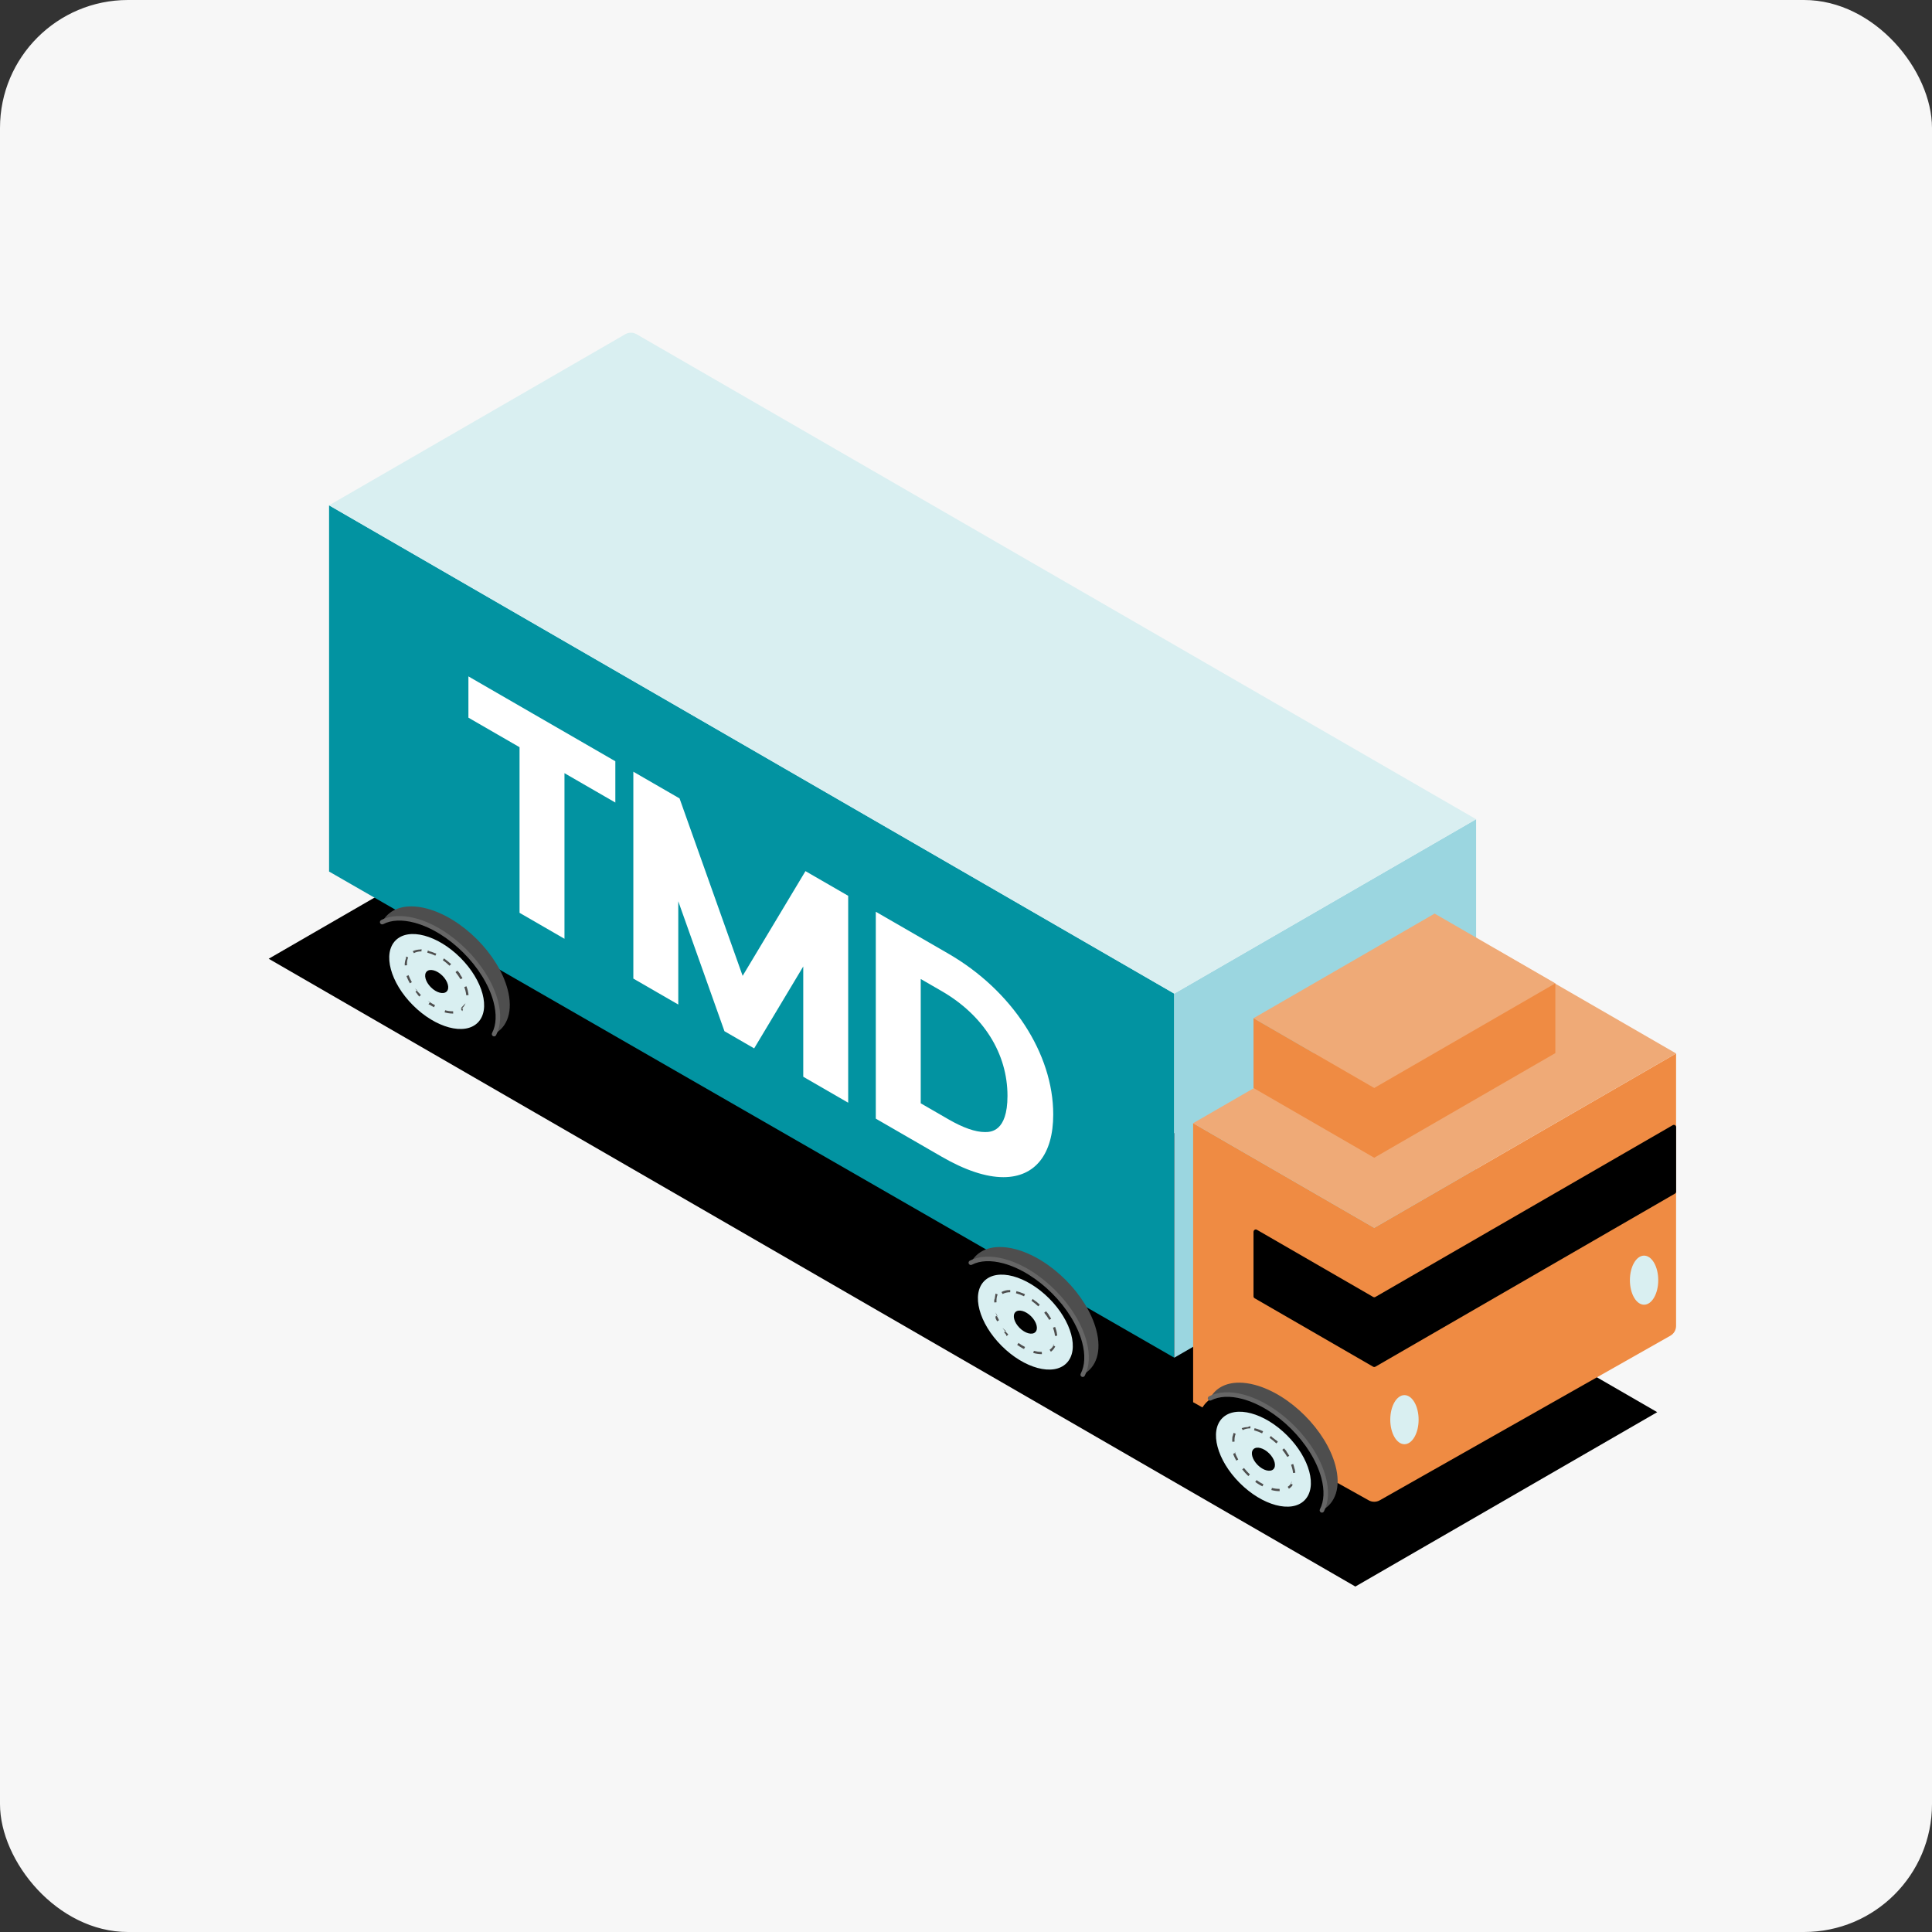 <svg width="151" height="151" viewBox="0 0 151 151" fill="none" xmlns="http://www.w3.org/2000/svg">
<rect x="0" y="0" width="151" height="151" fill="#333333" stroke="none"/>
<g clip-path="url(#clip0_33_3445)">
<rect width="151" height="151" fill="#F7F7F7"/>
<g clip-path="url(#clip1_33_3445)">
<path d="M129.524 110.371L44.591 61.303L21 74.933L105.931 124L129.524 110.371Z" fill="black"/>
<path d="M25.719 68.117L91.776 106.113V77.658L25.719 39.495" fill="#0293A1"/>
<path d="M91.776 77.658V106.115L115.369 92.484V64.028L91.776 77.658Z" fill="#9BD6E0"/>
<path d="M115.369 64.028L49.744 26.117C49.477 25.963 49.145 25.963 48.878 26.117L25.719 39.495L91.776 77.658L115.367 64.028" fill="#D9EFF1"/>
<path d="M40.87 71.19V58.246L36.874 55.938V53.325L47.827 59.651V62.264L43.852 59.968V72.911L40.87 71.19Z" fill="white"/>
<path d="M37.14 53.784L47.561 59.803V61.803L43.587 59.507V72.451L41.138 71.036V58.092L37.142 55.784V53.784M36.61 52.862V56.09L36.876 56.245L40.606 58.399V71.342L40.872 71.497L43.321 72.912L44.118 73.373V60.429L47.295 62.264L48.093 62.725V59.498L47.827 59.344L37.406 53.325L36.608 52.864L36.61 52.862Z" fill="white"/>
<path d="M63.044 83.998V74.571L58.849 81.575L56.84 80.415L52.746 68.897V78.05L49.766 76.328V60.772L52.892 62.578L57.979 76.885L63.045 68.442L66.026 70.163V85.72L63.044 83.998Z" fill="white"/>
<path d="M50.032 61.233L52.674 62.759L57.917 77.505L63.138 68.805L65.758 70.319V85.261L63.309 83.846V73.612L58.755 81.215L57.058 80.234L52.48 67.357V77.591L50.032 76.176V61.234M49.5 60.312V76.483L49.766 76.637L52.215 78.052L53.012 78.513V70.442L56.556 80.413L56.622 80.598L56.792 80.695L58.489 81.676L58.943 81.938L59.212 81.49L62.78 75.536V84.154L63.045 84.309L65.494 85.724L66.292 86.185V70.014L66.026 69.86L63.405 68.346L62.953 68.085L62.684 68.534L58.043 76.27L53.177 62.585L53.111 62.401L52.941 62.303L50.299 60.777L49.502 60.316L49.5 60.312Z" fill="white"/>
<path d="M78.425 91.738C77.108 91.738 75.528 91.211 73.727 90.17L68.718 87.277V71.72L73.993 74.768C78.891 77.596 82.054 82.438 82.054 87.103C82.054 90.092 80.766 91.738 78.425 91.738ZM73.993 87.709C75.18 88.395 76.183 88.743 76.975 88.743C77.642 88.743 78.131 88.5 78.471 88.002C78.827 87.481 79.008 86.688 79.008 85.649C79.008 82.236 77.084 79.165 73.726 77.227L71.697 76.055V86.385L73.991 87.711L73.993 87.709Z" fill="white"/>
<path d="M68.984 72.179L73.86 74.997C78.652 77.764 81.788 82.479 81.788 87.101C81.788 90 80.543 91.47 78.425 91.47C77.179 91.47 75.634 90.963 73.86 89.938L68.984 87.121V72.179ZM76.977 89.009C78.487 89.009 79.276 87.844 79.276 85.649C79.276 82.231 77.385 79.032 73.86 76.997L71.433 75.594V86.537L73.86 87.94C75.108 88.66 76.15 89.009 76.975 89.009M68.45 71.259V87.429L68.716 87.584L73.593 90.401C75.434 91.465 77.059 92.004 78.423 92.004C80.899 92.004 82.318 90.216 82.318 87.103C82.318 82.346 79.102 77.413 74.124 74.537L69.248 71.72L68.45 71.259ZM71.962 86.231V76.516L73.593 77.458C76.866 79.348 78.742 82.334 78.742 85.651C78.742 88.479 77.411 88.479 76.975 88.479C76.231 88.479 75.273 88.144 74.126 87.481L71.964 86.232L71.962 86.231Z" fill="white"/>
<path d="M107.407 95.965L93.252 87.787V109.594L106.973 117.261C107.242 117.411 107.572 117.41 107.839 117.259L130.55 104.397C130.828 104.239 130.998 103.945 130.998 103.628V82.337L107.407 95.966V95.965Z" fill="#EF8B43"/>
<path d="M97.971 96.271V101.316C97.971 101.38 98.004 101.436 98.059 101.468L107.32 106.818C107.375 106.849 107.442 106.849 107.497 106.818L130.913 93.289C130.968 93.257 131.002 93.199 131.002 93.137V88.092C131.002 87.956 130.855 87.871 130.738 87.94L107.499 101.365C107.444 101.397 107.377 101.397 107.322 101.365L98.238 96.117C98.121 96.05 97.974 96.135 97.974 96.27L97.971 96.271Z" fill="black"/>
<path d="M131 82.335L107.407 95.965L93.252 87.787L116.845 74.158L131 82.335Z" fill="#EFAA77"/>
<path d="M97.971 79.582L107.407 85.034L121.562 76.855L112.126 71.404L97.971 79.582Z" fill="#EFAA77"/>
<path d="M121.562 76.855L107.407 85.034L97.971 79.582V85.034L107.407 90.486L121.562 82.307V76.855Z" fill="#EF8B43"/>
<path d="M128.496 101.973C129.108 101.973 129.604 101.114 129.604 100.055C129.604 98.995 129.108 98.136 128.496 98.136C127.884 98.136 127.389 98.995 127.389 100.055C127.389 101.114 127.884 101.973 128.496 101.973Z" fill="#D9EFF1"/>
<path d="M109.767 112.876C110.379 112.876 110.875 112.017 110.875 110.958C110.875 109.898 110.379 109.039 109.767 109.039C109.156 109.039 108.66 109.898 108.66 110.958C108.66 112.017 109.156 112.876 109.767 112.876Z" fill="#D9EFF1"/>
<path d="M84.586 107.782C86.004 106.364 85.163 103.221 82.707 100.764C80.251 98.307 77.11 97.465 75.692 98.883C74.274 100.302 75.116 103.445 77.572 105.902C80.028 108.359 83.168 109.201 84.586 107.782Z" fill="black"/>
<path d="M83.351 106.546C84.375 105.522 83.767 103.252 81.994 101.478C80.22 99.703 77.952 99.095 76.928 100.12C75.904 101.145 76.511 103.414 78.285 105.189C80.059 106.963 82.327 107.571 83.351 106.546Z" fill="#D9EFF1"/>
<path d="M78.886 100.83H78.882H78.879C78.879 100.83 78.877 100.83 78.875 100.83C78.875 100.83 78.872 100.83 78.87 100.83C78.87 100.83 78.866 100.83 78.865 100.83C78.865 100.83 78.859 100.83 78.857 100.83C78.854 100.83 78.852 100.83 78.849 100.83C78.849 100.83 78.843 100.83 78.84 100.83C78.836 100.83 78.833 100.83 78.827 100.83C78.827 100.83 78.82 100.83 78.815 100.83C78.815 100.83 78.806 100.83 78.802 100.83C78.788 100.83 78.776 100.831 78.762 100.833C78.762 100.833 78.755 100.833 78.749 100.833C78.709 100.839 78.668 100.846 78.629 100.853C78.616 100.854 78.604 100.858 78.592 100.862C78.475 100.888 78.368 100.929 78.274 100.982L78.361 101.136C78.526 101.044 78.726 100.998 78.957 100.998V100.821L78.886 100.83ZM77.741 101.512C77.73 101.535 77.722 101.56 77.713 101.585C77.713 101.589 77.711 101.592 77.709 101.596C77.709 101.597 77.709 101.599 77.707 101.601C77.707 101.601 77.707 101.604 77.707 101.606C77.707 101.606 77.707 101.608 77.707 101.61C77.707 101.61 77.707 101.61 77.707 101.612V101.615C77.707 101.615 77.707 101.615 77.707 101.617C77.707 101.617 77.707 101.619 77.707 101.62C77.707 101.62 77.707 101.624 77.707 101.626C77.707 101.626 77.707 101.629 77.707 101.631C77.707 101.633 77.707 101.636 77.707 101.638C77.707 101.642 77.707 101.643 77.707 101.647C77.707 101.647 77.707 101.654 77.707 101.658C77.707 101.658 77.707 101.667 77.707 101.67C77.707 101.67 77.707 101.681 77.707 101.686C77.707 101.686 77.707 101.688 77.707 101.69C77.707 101.69 77.707 101.7 77.707 101.706C77.707 101.706 77.707 101.707 77.707 101.709C77.707 101.709 77.707 101.722 77.707 101.727C77.707 101.727 77.707 101.739 77.707 101.746C77.707 101.746 77.707 101.757 77.707 101.762C77.707 101.762 77.707 101.775 77.707 101.78C77.707 101.785 77.707 101.791 77.707 101.796L77.885 101.785C77.869 101.551 77.899 101.346 77.973 101.17L77.81 101.101L77.741 101.512ZM77.954 102.842L77.787 102.901C77.796 102.925 77.805 102.95 77.814 102.973C77.814 102.973 77.814 102.975 77.814 102.977C77.814 102.977 77.814 102.979 77.814 102.98C77.814 102.98 77.814 102.98 77.814 102.982C77.814 102.982 77.814 102.982 77.814 102.984V102.986C77.814 102.986 77.814 102.986 77.814 102.987C77.814 102.987 77.814 102.987 77.814 102.989V102.991V102.993V102.995C77.814 102.995 77.814 102.995 77.814 102.996C77.814 102.996 77.814 102.996 77.814 102.998V103C77.814 103 77.814 103 77.814 103.002C77.814 103.002 77.814 103.002 77.814 103.003C77.814 103.003 77.814 103.003 77.814 103.005C77.814 103.005 77.814 103.005 77.814 103.007C77.814 103.007 77.814 103.007 77.814 103.009C77.814 103.009 77.814 103.009 77.814 103.011V103.012C77.814 103.012 77.814 103.012 77.814 103.014C77.814 103.014 77.814 103.016 77.814 103.018C77.814 103.018 77.814 103.019 77.814 103.021C77.814 103.021 77.814 103.023 77.814 103.025C77.814 103.025 77.814 103.026 77.814 103.028C77.814 103.028 77.814 103.028 77.814 103.03C77.814 103.03 77.814 103.032 77.814 103.034C77.814 103.034 77.814 103.035 77.814 103.037V103.041C77.814 103.041 77.814 103.041 77.816 103.041C77.816 103.041 77.816 103.042 77.816 103.044C77.816 103.044 77.816 103.046 77.817 103.048C77.847 103.11 77.877 103.17 77.911 103.232C77.911 103.232 77.911 103.234 77.913 103.236C77.913 103.236 77.913 103.237 77.915 103.239C77.915 103.239 77.915 103.241 77.916 103.243C77.916 103.243 77.916 103.243 77.916 103.245C77.916 103.245 77.916 103.245 77.916 103.246C77.916 103.246 77.916 103.246 77.916 103.248C77.916 103.248 77.916 103.248 77.916 103.25C77.916 103.25 77.916 103.252 77.918 103.253C77.918 103.253 77.918 103.255 77.92 103.257C77.92 103.257 77.92 103.259 77.922 103.261C77.922 103.261 77.927 103.269 77.929 103.273L78.083 103.184C77.966 102.98 77.87 102.773 77.801 102.571L77.954 102.842ZM78.618 104.019L78.48 104.129C78.524 104.186 78.57 104.243 78.618 104.298C78.618 104.298 78.624 104.303 78.625 104.307C78.625 104.307 78.625 104.307 78.625 104.308C78.627 104.312 78.631 104.314 78.632 104.317C78.632 104.317 78.632 104.317 78.632 104.319C78.632 104.319 78.632 104.319 78.632 104.321C78.632 104.321 78.634 104.324 78.636 104.324C78.636 104.324 78.636 104.324 78.636 104.326C78.636 104.326 78.636 104.326 78.638 104.328C78.638 104.328 78.638 104.328 78.638 104.33C78.638 104.33 78.638 104.33 78.638 104.331C78.638 104.331 78.638 104.331 78.639 104.333C78.639 104.333 78.641 104.335 78.643 104.337C78.643 104.337 78.645 104.339 78.647 104.34C78.647 104.34 78.648 104.342 78.65 104.344C78.65 104.344 78.65 104.344 78.65 104.346C78.65 104.346 78.65 104.346 78.65 104.347C78.65 104.347 78.65 104.347 78.65 104.349C78.65 104.349 78.65 104.349 78.65 104.351C78.65 104.351 78.65 104.351 78.65 104.353C78.65 104.353 78.65 104.353 78.65 104.354C78.65 104.354 78.65 104.354 78.65 104.356C78.65 104.356 78.65 104.356 78.65 104.358C78.65 104.358 78.65 104.358 78.65 104.36C78.65 104.36 78.65 104.36 78.65 104.362C78.65 104.362 78.65 104.362 78.65 104.363C78.65 104.363 78.65 104.363 78.65 104.365C78.65 104.365 78.65 104.365 78.65 104.367C78.65 104.367 78.65 104.367 78.65 104.369C78.65 104.369 78.65 104.369 78.65 104.37C78.65 104.37 78.65 104.37 78.65 104.372V104.374V104.376C78.65 104.376 78.65 104.376 78.65 104.378C78.65 104.378 78.65 104.378 78.65 104.379C78.65 104.379 78.65 104.379 78.65 104.381C78.65 104.381 78.65 104.381 78.65 104.383C78.65 104.383 78.65 104.383 78.65 104.385H78.652C78.652 104.385 78.652 104.386 78.652 104.388C78.652 104.388 78.652 104.388 78.652 104.39C78.652 104.39 78.652 104.39 78.654 104.392C78.654 104.392 78.654 104.392 78.654 104.394C78.654 104.394 78.655 104.395 78.657 104.397C78.657 104.397 78.661 104.401 78.661 104.402C78.661 104.402 78.664 104.406 78.666 104.409C78.668 104.411 78.67 104.413 78.673 104.415C78.677 104.418 78.678 104.42 78.682 104.424L78.804 104.296C78.639 104.136 78.484 103.966 78.344 103.789L78.618 104.019ZM79.602 104.968L79.497 105.112C79.497 105.112 79.513 105.122 79.52 105.128C79.52 105.128 79.522 105.128 79.524 105.129C79.524 105.129 79.524 105.129 79.525 105.129C79.525 105.129 79.527 105.129 79.529 105.131C79.529 105.131 79.531 105.131 79.533 105.133C79.658 105.222 79.788 105.303 79.917 105.378C79.917 105.378 79.921 105.379 79.922 105.381C79.922 105.381 79.922 105.381 79.924 105.381C79.924 105.381 79.924 105.381 79.926 105.381C79.926 105.381 79.926 105.381 79.928 105.381C79.928 105.381 79.928 105.381 79.93 105.381C79.93 105.381 79.93 105.381 79.931 105.381C79.931 105.381 79.933 105.381 79.935 105.383C79.967 105.401 80 105.418 80.034 105.434L80.116 105.276C79.921 105.177 79.726 105.057 79.538 104.918L79.602 104.968ZM80.805 105.574L80.757 105.745C80.757 105.745 80.769 105.748 80.777 105.75C80.777 105.75 80.777 105.75 80.778 105.75C80.778 105.75 80.778 105.75 80.78 105.75C80.996 105.808 81.2 105.835 81.384 105.835H81.39H81.391C81.391 105.835 81.391 105.835 81.393 105.835C81.393 105.835 81.393 105.835 81.395 105.835C81.395 105.835 81.397 105.835 81.398 105.835C81.409 105.835 81.42 105.835 81.432 105.835L81.425 105.658C81.406 105.658 81.384 105.658 81.363 105.658C81.189 105.658 81.002 105.631 80.805 105.578L80.78 105.571L80.805 105.574ZM82.391 105.034C82.32 105.23 82.201 105.386 82.035 105.493L82.13 105.642C82.13 105.642 82.13 105.642 82.132 105.642C82.132 105.642 82.132 105.642 82.134 105.642C82.134 105.642 82.134 105.642 82.136 105.642C82.136 105.642 82.136 105.642 82.138 105.642C82.138 105.642 82.138 105.642 82.139 105.642C82.139 105.642 82.139 105.642 82.141 105.642C82.141 105.642 82.143 105.642 82.145 105.64C82.145 105.64 82.145 105.64 82.146 105.64C82.146 105.64 82.148 105.64 82.15 105.638C82.15 105.638 82.153 105.636 82.153 105.635C82.153 105.635 82.157 105.633 82.157 105.631C82.157 105.631 82.16 105.629 82.16 105.628C82.162 105.628 82.164 105.624 82.166 105.624C82.274 105.541 82.362 105.436 82.432 105.315C82.432 105.315 82.433 105.312 82.435 105.31C82.435 105.31 82.437 105.307 82.439 105.305C82.439 105.305 82.441 105.301 82.442 105.3C82.442 105.3 82.442 105.296 82.444 105.294C82.444 105.294 82.444 105.292 82.446 105.291C82.446 105.291 82.446 105.289 82.448 105.287C82.448 105.287 82.448 105.285 82.449 105.284C82.449 105.284 82.449 105.28 82.451 105.278C82.451 105.278 82.451 105.276 82.453 105.275C82.453 105.275 82.453 105.273 82.455 105.271C82.455 105.271 82.455 105.269 82.457 105.268C82.457 105.268 82.457 105.266 82.458 105.264C82.458 105.264 82.458 105.262 82.46 105.261C82.46 105.261 82.46 105.259 82.462 105.257C82.462 105.257 82.462 105.255 82.462 105.253C82.462 105.253 82.462 105.252 82.462 105.25V105.248C82.462 105.248 82.462 105.248 82.462 105.246C82.462 105.246 82.462 105.245 82.462 105.243C82.462 105.243 82.462 105.241 82.462 105.239C82.462 105.239 82.462 105.239 82.462 105.237C82.462 105.237 82.462 105.237 82.462 105.236C82.462 105.236 82.462 105.236 82.462 105.234V105.232C82.462 105.232 82.462 105.232 82.462 105.23C82.462 105.23 82.462 105.229 82.462 105.227C82.462 105.227 82.462 105.227 82.462 105.225C82.462 105.225 82.462 105.225 82.462 105.223C82.462 105.223 82.462 105.222 82.462 105.22L82.295 105.159L82.391 105.034ZM82.465 103.706L82.299 103.768C82.331 103.854 82.359 103.943 82.382 104.03C82.418 104.161 82.441 104.291 82.453 104.411L82.63 104.394C82.63 104.376 82.627 104.36 82.625 104.342C82.618 104.292 82.611 104.243 82.6 104.193C82.6 104.193 82.6 104.191 82.6 104.19C82.6 104.19 82.6 104.19 82.6 104.188C82.6 104.181 82.596 104.174 82.595 104.167C82.595 104.167 82.595 104.167 82.595 104.165C82.595 104.165 82.595 104.165 82.595 104.163C82.595 104.163 82.595 104.163 82.595 104.161C82.595 104.161 82.595 104.161 82.595 104.159C82.595 104.159 82.595 104.159 82.595 104.158C82.595 104.158 82.595 104.158 82.595 104.156C82.595 104.156 82.595 104.156 82.595 104.154C82.595 104.154 82.595 104.154 82.595 104.152C82.595 104.152 82.595 104.152 82.595 104.151C82.595 104.151 82.595 104.151 82.595 104.149C82.595 104.149 82.595 104.147 82.595 104.145C82.595 104.145 82.595 104.145 82.595 104.143C82.595 104.143 82.595 104.143 82.595 104.142C82.595 104.142 82.595 104.142 82.595 104.14C82.595 104.138 82.595 104.136 82.595 104.135C82.595 104.135 82.595 104.135 82.595 104.133C82.595 104.133 82.595 104.133 82.595 104.131C82.595 104.129 82.595 104.126 82.593 104.124C82.593 104.124 82.593 104.124 82.593 104.122C82.593 104.12 82.593 104.117 82.591 104.115C82.582 104.085 82.573 104.055 82.563 104.025C82.563 104.025 82.563 104.025 82.563 104.023C82.563 104.023 82.563 104.023 82.563 104.021C82.563 104.021 82.563 104.019 82.563 104.018C82.563 104.018 82.563 104.018 82.563 104.016C82.563 104.016 82.563 104.016 82.563 104.014C82.563 104.014 82.563 104.014 82.563 104.012C82.563 104.012 82.563 104.012 82.563 104.011C82.563 104.011 82.563 104.011 82.563 104.009C82.563 104.009 82.563 104.009 82.563 104.007V104.005C82.563 104.005 82.563 104.005 82.563 104.003C82.563 104.003 82.563 104.002 82.563 104C82.563 104 82.563 104 82.563 103.998C82.556 103.975 82.547 103.954 82.538 103.931L82.465 103.706ZM81.751 102.487L81.613 102.599C81.76 102.78 81.891 102.968 82.005 103.158L82.157 103.067C82.107 102.984 82.054 102.901 81.999 102.819C81.999 102.819 81.994 102.812 81.992 102.808C81.992 102.808 81.989 102.803 81.987 102.801C81.987 102.801 81.987 102.801 81.987 102.8C81.987 102.798 81.983 102.794 81.982 102.792C81.982 102.792 81.982 102.792 81.982 102.791C81.982 102.791 81.982 102.791 81.982 102.789C81.982 102.787 81.978 102.784 81.976 102.782C81.976 102.782 81.976 102.782 81.976 102.78C81.976 102.778 81.973 102.776 81.971 102.773C81.971 102.773 81.971 102.773 81.971 102.771C81.971 102.771 81.969 102.768 81.967 102.768C81.967 102.768 81.967 102.768 81.967 102.766C81.967 102.766 81.967 102.766 81.967 102.764C81.967 102.764 81.966 102.761 81.964 102.761C81.964 102.761 81.964 102.761 81.964 102.759C81.964 102.759 81.964 102.759 81.964 102.757C81.964 102.757 81.964 102.757 81.964 102.755V102.753C81.964 102.753 81.964 102.753 81.964 102.752C81.964 102.752 81.964 102.752 81.964 102.75C81.964 102.75 81.964 102.75 81.964 102.748C81.964 102.748 81.964 102.748 81.964 102.746C81.964 102.746 81.964 102.746 81.964 102.745C81.964 102.745 81.964 102.745 81.962 102.743C81.962 102.743 81.96 102.739 81.959 102.737C81.959 102.737 81.957 102.734 81.955 102.732C81.955 102.73 81.951 102.727 81.95 102.725C81.948 102.722 81.946 102.72 81.943 102.716C81.9 102.659 81.858 102.604 81.813 102.55L81.751 102.487ZM80.72 101.519L80.617 101.665C80.8 101.794 80.979 101.94 81.147 102.099L81.267 101.97C81.188 101.895 81.106 101.823 81.023 101.753C81.021 101.752 81.018 101.75 81.016 101.748C81.016 101.748 81.012 101.745 81.01 101.745C81.01 101.745 81.007 101.741 81.005 101.741C81.005 101.741 81.005 101.741 81.003 101.739H81.002V101.737C81.002 101.737 81.002 101.737 81 101.737C81 101.737 80.996 101.736 80.996 101.734C80.996 101.734 80.996 101.734 80.995 101.734C80.995 101.734 80.991 101.732 80.991 101.73C80.991 101.73 80.987 101.729 80.987 101.727C80.987 101.727 80.987 101.727 80.986 101.727C80.986 101.727 80.986 101.727 80.984 101.727C80.984 101.727 80.98 101.725 80.98 101.723C80.98 101.723 80.98 101.723 80.979 101.723C80.979 101.723 80.979 101.723 80.977 101.723C80.975 101.723 80.973 101.72 80.97 101.718C80.97 101.718 80.97 101.718 80.968 101.718C80.968 101.718 80.963 101.713 80.959 101.711C80.959 101.711 80.959 101.711 80.957 101.711C80.897 101.665 80.837 101.619 80.777 101.576L80.72 101.519ZM79.449 100.908L79.405 101.08L79.442 101.089C79.635 101.14 79.834 101.216 80.034 101.314L80.112 101.154C80.054 101.126 79.995 101.097 79.935 101.073C79.935 101.073 79.935 101.073 79.933 101.073C79.933 101.073 79.933 101.073 79.931 101.073C79.931 101.073 79.93 101.073 79.928 101.073C79.928 101.073 79.928 101.073 79.926 101.073C79.926 101.073 79.926 101.073 79.924 101.073C79.924 101.073 79.924 101.073 79.922 101.073C79.922 101.073 79.921 101.073 79.919 101.073C79.791 101.019 79.664 100.977 79.536 100.941C79.536 100.941 79.534 100.941 79.533 100.941C79.533 100.941 79.533 100.941 79.531 100.941C79.531 100.941 79.531 100.941 79.529 100.941H79.527C79.527 100.941 79.527 100.941 79.525 100.941C79.52 100.941 79.515 100.938 79.51 100.938C79.51 100.938 79.501 100.936 79.495 100.934L79.449 100.908Z" fill="#4E4E4E"/>
<path d="M80.92 104.114C81.169 103.865 81.022 103.313 80.591 102.882C80.159 102.45 79.608 102.303 79.359 102.552C79.11 102.801 79.257 103.353 79.688 103.784C80.119 104.216 80.671 104.364 80.92 104.114Z" fill="black"/>
<path d="M84.82 107.221C85.07 106.564 85.076 105.746 84.833 104.839C84.092 102.074 81.243 99.223 78.48 98.482C78.037 98.363 77.612 98.303 77.218 98.303C76.825 98.303 76.431 98.367 76.098 98.495C76.524 97.885 77.24 97.551 78.145 97.551C78.524 97.551 78.934 97.61 79.362 97.725C82.07 98.45 84.863 101.246 85.589 103.956C85.981 105.417 85.692 106.613 84.82 107.221Z" fill="#4E4E4E"/>
<path d="M78.145 97.642C78.517 97.642 78.919 97.698 79.339 97.812C82.02 98.53 84.785 101.298 85.504 103.98C85.848 105.268 85.657 106.34 84.996 106.966C85.157 106.347 85.132 105.615 84.92 104.817C84.172 102.026 81.294 99.147 78.505 98.399C78.055 98.278 77.622 98.216 77.22 98.216C76.912 98.216 76.623 98.252 76.357 98.321C76.773 97.879 77.392 97.642 78.147 97.642M78.147 97.464C77.078 97.464 76.283 97.913 75.879 98.691C76.254 98.496 76.704 98.392 77.22 98.392C77.601 98.392 78.016 98.448 78.46 98.567C81.2 99.301 84.016 102.119 84.749 104.86C85.029 105.906 84.966 106.789 84.627 107.441C85.683 106.893 86.132 105.626 85.678 103.931C84.944 101.19 82.129 98.372 79.389 97.638C78.944 97.519 78.53 97.463 78.149 97.463L78.147 97.464Z" fill="#4E4E4E"/>
<path d="M84.624 107.621C84.595 107.621 84.569 107.614 84.542 107.601C84.455 107.557 84.422 107.449 84.466 107.362C84.797 106.725 84.835 105.876 84.576 104.908C83.858 102.225 81.092 99.459 78.411 98.739C77.443 98.481 76.594 98.518 75.958 98.849C75.871 98.894 75.765 98.86 75.719 98.773C75.675 98.686 75.709 98.58 75.795 98.534C76.513 98.161 77.449 98.114 78.503 98.397C81.292 99.145 84.17 102.025 84.918 104.816C85.2 105.871 85.153 106.809 84.781 107.525C84.749 107.585 84.688 107.621 84.624 107.621Z" fill="#666666"/>
<path d="M38.577 81.162C39.995 79.743 39.154 76.601 36.698 74.143C34.242 71.686 31.101 70.844 29.683 72.263C28.265 73.681 29.107 76.824 31.563 79.281C34.019 81.738 37.159 82.58 38.577 81.162Z" fill="black"/>
<path d="M37.342 79.926C38.366 78.901 37.758 76.631 35.985 74.857C34.211 73.082 31.943 72.474 30.919 73.499C29.895 74.524 30.502 76.793 32.276 78.568C34.049 80.343 36.318 80.95 37.342 79.926Z" fill="#D9EFF1"/>
<path d="M32.876 74.209H32.871H32.869C32.869 74.209 32.867 74.209 32.866 74.209C32.866 74.209 32.86 74.209 32.857 74.209C32.644 74.213 32.453 74.255 32.291 74.33C32.291 74.33 32.284 74.333 32.283 74.333C32.283 74.333 32.279 74.333 32.277 74.335C32.277 74.335 32.277 74.335 32.276 74.335C32.276 74.335 32.272 74.335 32.272 74.337C32.272 74.337 32.267 74.341 32.265 74.341C32.265 74.341 32.263 74.341 32.261 74.342L32.348 74.496C32.513 74.404 32.713 74.358 32.944 74.358V74.181L32.876 74.209ZM31.732 74.892C31.682 75.011 31.648 75.144 31.634 75.289C31.634 75.289 31.634 75.3 31.634 75.305C31.634 75.309 31.634 75.312 31.634 75.317C31.634 75.317 31.634 75.326 31.634 75.33C31.634 75.333 31.634 75.337 31.634 75.341C31.634 75.341 31.634 75.348 31.634 75.349C31.634 75.349 31.634 75.355 31.634 75.358C31.634 75.358 31.634 75.364 31.634 75.367V75.369V75.372C31.634 75.372 31.634 75.378 31.634 75.379V75.383C31.634 75.383 31.634 75.385 31.634 75.387C31.634 75.387 31.634 75.387 31.634 75.388C31.634 75.388 31.634 75.394 31.634 75.397C31.634 75.397 31.634 75.404 31.634 75.408C31.634 75.408 31.634 75.415 31.634 75.418C31.634 75.418 31.634 75.42 31.634 75.422C31.634 75.422 31.634 75.433 31.634 75.438C31.634 75.438 31.634 75.449 31.634 75.454L31.811 75.443C31.795 75.209 31.825 75.004 31.9 74.828L31.737 74.759L31.732 74.892ZM31.944 76.222L31.778 76.28C31.778 76.28 31.778 76.28 31.778 76.282C31.778 76.282 31.778 76.284 31.778 76.285V76.289C31.778 76.289 31.778 76.289 31.778 76.291C31.778 76.291 31.778 76.291 31.778 76.293C31.778 76.293 31.778 76.293 31.778 76.294C31.778 76.294 31.778 76.294 31.778 76.296C31.778 76.296 31.778 76.298 31.778 76.3C31.778 76.3 31.778 76.302 31.778 76.303C31.778 76.303 31.778 76.305 31.778 76.307C31.778 76.307 31.778 76.307 31.778 76.309C31.778 76.309 31.778 76.309 31.778 76.31C31.778 76.31 31.778 76.31 31.778 76.312C31.778 76.312 31.778 76.314 31.778 76.316C31.778 76.317 31.779 76.321 31.781 76.323C31.85 76.502 31.935 76.679 32.035 76.853L32.189 76.764C32.072 76.56 31.976 76.353 31.907 76.151L31.944 76.222ZM32.609 77.399L32.471 77.509C32.497 77.541 32.522 77.575 32.55 77.606C32.55 77.606 32.556 77.612 32.557 77.615C32.559 77.619 32.563 77.621 32.564 77.624C32.566 77.626 32.568 77.629 32.57 77.631C32.57 77.631 32.573 77.637 32.575 77.638C32.575 77.638 32.575 77.638 32.575 77.64C32.577 77.642 32.579 77.644 32.58 77.647C32.582 77.649 32.584 77.651 32.586 77.654C32.586 77.654 32.589 77.658 32.589 77.66C32.591 77.661 32.593 77.663 32.594 77.667C32.596 77.668 32.598 77.67 32.6 77.674C32.6 77.674 32.603 77.677 32.603 77.679C32.603 77.679 32.607 77.683 32.607 77.684C32.607 77.684 32.611 77.688 32.611 77.69C32.611 77.69 32.611 77.69 32.611 77.692C32.612 77.693 32.614 77.695 32.616 77.699C32.618 77.7 32.619 77.702 32.621 77.706C32.621 77.706 32.625 77.709 32.625 77.711C32.625 77.711 32.628 77.715 32.628 77.716C32.628 77.716 32.632 77.72 32.633 77.722C32.635 77.724 32.637 77.725 32.639 77.729C32.641 77.731 32.642 77.732 32.644 77.736C32.644 77.736 32.644 77.736 32.644 77.738C32.646 77.739 32.648 77.741 32.649 77.745C32.651 77.746 32.653 77.748 32.655 77.752C32.657 77.754 32.658 77.755 32.66 77.759C32.662 77.761 32.664 77.763 32.665 77.766C32.667 77.768 32.669 77.77 32.671 77.773C32.672 77.775 32.674 77.777 32.676 77.78C32.678 77.782 32.68 77.784 32.681 77.787C32.683 77.789 32.685 77.791 32.687 77.794C32.687 77.794 32.69 77.798 32.694 77.802C32.694 77.802 32.697 77.805 32.701 77.809C32.703 77.812 32.706 77.814 32.708 77.817C32.708 77.817 32.713 77.823 32.715 77.826C32.717 77.828 32.719 77.83 32.722 77.833C32.722 77.833 32.726 77.837 32.729 77.841C32.731 77.842 32.733 77.844 32.736 77.848C32.736 77.848 32.74 77.851 32.742 77.853C32.742 77.853 32.745 77.856 32.747 77.858C32.747 77.858 32.751 77.862 32.752 77.865C32.752 77.865 32.756 77.869 32.758 77.872L32.761 77.876C32.761 77.876 32.765 77.879 32.765 77.881L32.768 77.885C32.768 77.885 32.768 77.885 32.772 77.887C32.772 77.887 32.772 77.888 32.773 77.89L32.896 77.763C32.731 77.603 32.575 77.433 32.435 77.255L32.609 77.399ZM33.592 78.348L33.488 78.491C33.488 78.491 33.491 78.493 33.493 78.495C33.493 78.495 33.495 78.495 33.496 78.496C33.496 78.496 33.496 78.496 33.498 78.496C33.498 78.496 33.5 78.496 33.502 78.498C33.502 78.498 33.504 78.498 33.505 78.5C33.505 78.5 33.505 78.5 33.507 78.5C33.507 78.5 33.507 78.5 33.509 78.5C33.509 78.5 33.511 78.5 33.512 78.502C33.512 78.502 33.514 78.502 33.516 78.504C33.516 78.504 33.518 78.505 33.52 78.505C33.52 78.505 33.521 78.505 33.523 78.507C33.523 78.507 33.523 78.507 33.525 78.507C33.525 78.507 33.527 78.507 33.528 78.509C33.528 78.509 33.53 78.509 33.532 78.511C33.532 78.511 33.532 78.511 33.534 78.511C33.534 78.511 33.535 78.511 33.537 78.513C33.537 78.513 33.537 78.513 33.539 78.513C33.539 78.513 33.541 78.513 33.543 78.514C33.543 78.514 33.544 78.514 33.546 78.516C33.546 78.516 33.546 78.516 33.548 78.516C33.548 78.516 33.55 78.516 33.551 78.518C33.551 78.518 33.553 78.518 33.555 78.52C33.555 78.52 33.555 78.52 33.557 78.52C33.557 78.52 33.559 78.52 33.56 78.521C33.56 78.521 33.562 78.521 33.564 78.523C33.564 78.523 33.564 78.523 33.566 78.523C33.566 78.523 33.567 78.523 33.569 78.525C33.569 78.525 33.571 78.525 33.573 78.527C33.573 78.527 33.575 78.527 33.576 78.528C33.576 78.528 33.576 78.528 33.578 78.528H33.58C33.58 78.528 33.581 78.528 33.583 78.53C33.583 78.53 33.583 78.53 33.585 78.53C33.695 78.599 33.808 78.665 33.92 78.722L34.002 78.564C33.807 78.465 33.612 78.344 33.424 78.206L33.592 78.348ZM34.795 78.954L34.748 79.124C34.756 79.126 34.765 79.129 34.774 79.131C34.99 79.19 35.194 79.216 35.378 79.216H35.384H35.386C35.386 79.216 35.386 79.216 35.387 79.216C35.387 79.216 35.387 79.216 35.389 79.216H35.391C35.391 79.216 35.391 79.216 35.394 79.216H35.398C35.405 79.216 35.414 79.216 35.421 79.216L35.414 79.039C35.394 79.039 35.373 79.039 35.352 79.039C35.178 79.039 34.99 79.013 34.794 78.959L34.769 78.952L34.795 78.954ZM36.381 78.413C36.31 78.61 36.192 78.766 36.025 78.872L36.121 79.021C36.121 79.021 36.121 79.021 36.123 79.021C36.123 79.021 36.124 79.021 36.126 79.02C36.126 79.02 36.128 79.02 36.13 79.018C36.13 79.018 36.132 79.018 36.133 79.016C36.133 79.016 36.133 79.016 36.135 79.016C36.135 79.016 36.137 79.016 36.139 79.014C36.139 79.014 36.139 79.014 36.14 79.014C36.14 79.014 36.14 79.014 36.142 79.014C36.142 79.014 36.142 79.014 36.144 79.014C36.144 79.014 36.144 79.014 36.146 79.014C36.146 79.014 36.146 79.014 36.146 79.013C36.146 79.013 36.146 79.013 36.146 79.011C36.146 79.011 36.146 79.011 36.146 79.009C36.146 79.009 36.146 79.009 36.146 79.007C36.146 79.007 36.146 79.007 36.146 79.005C36.146 79.005 36.146 79.005 36.146 79.004C36.146 79.004 36.146 79.004 36.146 79.002C36.146 79.002 36.146 79.002 36.146 79C36.146 79 36.146 79 36.146 78.998C36.146 78.998 36.146 78.998 36.146 78.996C36.146 78.996 36.146 78.996 36.146 78.995C36.146 78.995 36.146 78.993 36.148 78.991C36.148 78.991 36.148 78.991 36.148 78.989C36.148 78.989 36.148 78.989 36.148 78.988C36.148 78.988 36.148 78.988 36.148 78.986V78.982H36.149C36.149 78.982 36.149 78.981 36.151 78.979C36.151 78.979 36.151 78.977 36.153 78.975C36.153 78.975 36.153 78.975 36.153 78.974C36.153 78.974 36.153 78.972 36.155 78.97C36.155 78.97 36.155 78.97 36.155 78.968C36.155 78.968 36.155 78.966 36.156 78.965C36.156 78.965 36.156 78.965 36.156 78.963C36.156 78.963 36.156 78.961 36.158 78.959C36.158 78.959 36.158 78.959 36.158 78.957C36.158 78.957 36.158 78.956 36.16 78.954C36.16 78.954 36.16 78.954 36.16 78.952C36.16 78.952 36.16 78.95 36.162 78.949C36.162 78.949 36.162 78.949 36.162 78.947C36.162 78.947 36.162 78.947 36.162 78.945C36.162 78.945 36.162 78.945 36.162 78.943C36.162 78.943 36.162 78.943 36.162 78.942C36.162 78.942 36.162 78.942 36.162 78.94C36.162 78.94 36.162 78.94 36.162 78.938C36.162 78.938 36.162 78.938 36.162 78.936C36.162 78.936 36.162 78.934 36.162 78.933C36.162 78.933 36.162 78.931 36.162 78.929C36.162 78.929 36.162 78.926 36.163 78.926C36.163 78.926 36.163 78.922 36.165 78.922C36.165 78.92 36.165 78.918 36.167 78.917C36.178 78.894 36.187 78.871 36.195 78.846L36.029 78.785L36.381 78.413ZM36.456 77.085L36.289 77.147C36.321 77.236 36.349 77.323 36.373 77.41C36.408 77.541 36.431 77.67 36.443 77.791L36.621 77.773C36.615 77.718 36.608 77.661 36.598 77.605C36.598 77.598 36.596 77.591 36.594 77.585C36.585 77.544 36.576 77.502 36.566 77.459C36.566 77.459 36.566 77.459 36.566 77.457C36.566 77.457 36.566 77.457 36.566 77.456C36.566 77.456 36.566 77.454 36.566 77.452C36.566 77.452 36.566 77.452 36.566 77.45C36.566 77.45 36.566 77.45 36.566 77.449C36.566 77.449 36.566 77.449 36.566 77.447C36.566 77.447 36.566 77.445 36.566 77.443C36.566 77.443 36.566 77.443 36.566 77.442C36.566 77.442 36.566 77.442 36.566 77.44C36.566 77.44 36.566 77.44 36.566 77.438C36.566 77.438 36.566 77.434 36.566 77.433C36.566 77.433 36.566 77.433 36.566 77.431C36.557 77.404 36.55 77.378 36.541 77.351C36.541 77.351 36.541 77.351 36.541 77.349C36.541 77.349 36.541 77.346 36.539 77.344C36.539 77.344 36.539 77.344 36.539 77.342V77.341V77.339C36.539 77.339 36.539 77.339 36.539 77.337C36.539 77.337 36.539 77.337 36.539 77.335C36.539 77.335 36.539 77.335 36.539 77.333C36.539 77.333 36.539 77.333 36.539 77.332C36.534 77.316 36.527 77.298 36.521 77.282L36.456 77.085ZM35.742 75.867L35.603 75.979C35.751 76.16 35.882 76.348 35.995 76.537L36.148 76.447C36.094 76.356 36.038 76.268 35.976 76.179C35.974 76.176 35.972 76.174 35.968 76.17C35.968 76.168 35.965 76.165 35.963 76.163C35.963 76.163 35.961 76.16 35.96 76.158C35.96 76.158 35.958 76.154 35.956 76.153C35.956 76.153 35.956 76.151 35.954 76.149C35.954 76.149 35.954 76.147 35.954 76.145C35.954 76.145 35.954 76.145 35.954 76.144C35.954 76.144 35.954 76.144 35.954 76.142C35.954 76.142 35.954 76.142 35.954 76.14C35.954 76.14 35.954 76.14 35.954 76.138C35.954 76.138 35.954 76.138 35.954 76.137C35.954 76.137 35.954 76.137 35.954 76.135C35.954 76.135 35.954 76.135 35.954 76.133C35.954 76.133 35.954 76.133 35.954 76.131C35.954 76.131 35.954 76.131 35.954 76.129C35.954 76.129 35.954 76.129 35.954 76.128C35.954 76.128 35.954 76.128 35.954 76.126C35.954 76.126 35.953 76.122 35.951 76.122C35.951 76.122 35.951 76.122 35.951 76.121C35.951 76.121 35.951 76.121 35.951 76.119C35.951 76.117 35.947 76.115 35.946 76.112C35.946 76.112 35.946 76.112 35.946 76.11C35.946 76.108 35.942 76.106 35.94 76.103C35.94 76.103 35.94 76.103 35.94 76.101C35.94 76.101 35.94 76.101 35.94 76.099C35.94 76.099 35.938 76.096 35.937 76.094C35.937 76.094 35.937 76.094 35.937 76.092C35.937 76.092 35.937 76.092 35.937 76.091C35.937 76.091 35.933 76.085 35.931 76.083C35.931 76.083 35.931 76.083 35.931 76.082C35.931 76.082 35.928 76.076 35.926 76.075C35.926 76.075 35.926 76.075 35.926 76.073C35.924 76.069 35.921 76.067 35.919 76.064C35.919 76.064 35.914 76.059 35.912 76.055C35.901 76.041 35.891 76.028 35.882 76.016C35.864 75.993 35.844 75.97 35.825 75.945L35.742 75.867ZM34.71 74.899L34.608 75.044C34.79 75.174 34.969 75.319 35.137 75.479L35.258 75.349C35.238 75.33 35.217 75.312 35.198 75.294C35.196 75.293 35.194 75.291 35.191 75.289C35.191 75.289 35.187 75.285 35.185 75.285C35.185 75.285 35.185 75.285 35.184 75.284H35.182V75.282C35.182 75.282 35.182 75.282 35.18 75.282C35.18 75.282 35.176 75.28 35.176 75.278C35.175 75.277 35.173 75.275 35.171 75.273C35.171 75.273 35.171 75.273 35.169 75.273C35.169 75.273 35.169 75.273 35.167 75.273C35.038 75.16 34.905 75.053 34.767 74.954C34.767 74.954 34.762 74.95 34.758 74.947C34.758 74.947 34.758 74.947 34.756 74.947C34.756 74.947 34.756 74.947 34.755 74.947C34.755 74.947 34.751 74.945 34.751 74.943L34.71 74.899ZM33.44 74.287L33.395 74.459L33.433 74.468C33.626 74.52 33.824 74.596 34.025 74.693L34.102 74.534C34.088 74.527 34.074 74.52 34.06 74.514C34.06 74.514 34.06 74.514 34.058 74.514C34.058 74.514 34.056 74.514 34.055 74.513C34.055 74.513 34.053 74.513 34.051 74.511C34.051 74.511 34.051 74.511 34.049 74.511C34.049 74.511 34.048 74.511 34.046 74.511C34.046 74.511 34.046 74.511 34.044 74.511C34.044 74.511 34.044 74.511 34.042 74.511C34.042 74.511 34.042 74.511 34.041 74.511C34.041 74.511 34.041 74.511 34.039 74.511C34.039 74.511 34.037 74.511 34.035 74.511C34.035 74.511 34.033 74.511 34.032 74.511C34.032 74.511 34.032 74.511 34.03 74.511C34.03 74.511 34.028 74.511 34.026 74.511C33.906 74.457 33.784 74.411 33.663 74.372H33.66C33.658 74.372 33.656 74.372 33.654 74.371C33.654 74.371 33.652 74.371 33.651 74.371C33.651 74.371 33.651 74.371 33.649 74.371H33.645C33.645 74.371 33.644 74.371 33.642 74.371C33.642 74.371 33.642 74.371 33.64 74.371C33.64 74.371 33.64 74.371 33.638 74.371C33.638 74.371 33.636 74.371 33.635 74.371C33.635 74.371 33.635 74.371 33.633 74.371C33.633 74.371 33.62 74.367 33.615 74.365C33.613 74.365 33.61 74.365 33.608 74.364C33.606 74.364 33.605 74.364 33.603 74.364L33.44 74.287Z" fill="#4E4E4E"/>
<path d="M34.911 77.493C35.16 77.244 35.012 76.692 34.581 76.261C34.15 75.83 33.599 75.682 33.35 75.931C33.1 76.18 33.248 76.732 33.679 77.164C34.11 77.595 34.662 77.743 34.911 77.493Z" fill="black"/>
<path d="M38.811 80.601C39.061 79.943 39.066 79.126 38.823 78.218C38.083 75.454 35.233 72.603 32.471 71.862C32.028 71.743 31.602 71.682 31.209 71.682C30.815 71.682 30.422 71.746 30.089 71.874C30.514 71.264 31.23 70.931 32.136 70.931C32.515 70.931 32.924 70.989 33.353 71.104C36.061 71.83 38.855 74.626 39.58 77.335C39.972 78.796 39.683 79.993 38.811 80.601Z" fill="#4E4E4E"/>
<path d="M32.136 71.019C32.508 71.019 32.91 71.076 33.33 71.19C36.011 71.908 38.775 74.675 39.495 77.358C39.839 78.645 39.647 79.718 38.986 80.344C39.148 79.725 39.123 78.993 38.91 78.195C38.162 75.404 35.285 72.525 32.495 71.776C32.045 71.656 31.613 71.594 31.211 71.594C30.902 71.594 30.613 71.629 30.348 71.698C30.764 71.257 31.382 71.019 32.137 71.019M32.137 70.842C31.069 70.842 30.273 71.291 29.869 72.069C30.245 71.874 30.695 71.769 31.211 71.769C31.591 71.769 32.006 71.826 32.451 71.945C35.191 72.679 38.006 75.496 38.74 78.237C39.02 79.284 38.956 80.167 38.618 80.819C39.674 80.271 40.122 79.004 39.669 77.308C38.935 74.567 36.119 71.75 33.38 71.016C32.935 70.897 32.52 70.84 32.139 70.84L32.137 70.842Z" fill="#4E4E4E"/>
<path d="M38.616 81C38.588 81 38.561 80.993 38.534 80.981C38.448 80.936 38.414 80.828 38.458 80.741C38.79 80.105 38.827 79.255 38.568 78.287C37.85 75.605 35.084 72.839 32.403 72.119C31.436 71.86 30.587 71.897 29.951 72.229C29.864 72.273 29.758 72.239 29.711 72.153C29.667 72.066 29.701 71.959 29.788 71.913C30.503 71.541 31.441 71.493 32.495 71.777C35.285 72.525 38.162 75.404 38.91 78.195C39.194 79.25 39.146 80.188 38.774 80.904C38.742 80.965 38.68 81 38.616 81Z" fill="#666666"/>
<path d="M103.193 118.497C104.611 117.078 103.769 113.936 101.313 111.478C98.857 109.021 95.717 108.179 94.299 109.598C92.881 111.016 93.722 114.159 96.178 116.616C98.634 119.073 101.775 119.915 103.193 118.497Z" fill="black"/>
<path d="M101.957 117.261C102.982 116.236 102.374 113.966 100.6 112.192C98.827 110.417 96.558 109.809 95.534 110.834C94.51 111.859 95.118 114.128 96.891 115.903C98.665 117.677 100.933 118.285 101.957 117.261Z" fill="#D9EFF1"/>
<path d="M97.494 111.543H97.49H97.487C97.487 111.543 97.487 111.543 97.485 111.543C97.485 111.543 97.483 111.543 97.482 111.543C97.482 111.543 97.478 111.543 97.476 111.543C97.475 111.543 97.473 111.543 97.469 111.543H97.464C97.464 111.543 97.459 111.543 97.457 111.543C97.457 111.543 97.451 111.543 97.45 111.543C97.45 111.543 97.445 111.543 97.441 111.543C97.437 111.543 97.434 111.543 97.428 111.543C97.425 111.543 97.421 111.543 97.418 111.543C97.418 111.543 97.411 111.543 97.406 111.543C97.324 111.551 97.244 111.566 97.17 111.587C97.157 111.59 97.145 111.594 97.133 111.598C97.129 111.598 97.126 111.599 97.12 111.601C97.12 111.601 97.113 111.603 97.109 111.605C97.106 111.605 97.104 111.605 97.102 111.606C97.101 111.606 97.097 111.608 97.095 111.61C97.094 111.61 97.092 111.61 97.088 111.612C97.087 111.612 97.085 111.612 97.081 111.614C97.079 111.614 97.078 111.614 97.074 111.615C97.072 111.615 97.07 111.615 97.069 111.617H97.065C97.065 111.617 97.062 111.617 97.06 111.619H97.056C97.056 111.619 97.055 111.619 97.053 111.619C97.053 111.619 97.051 111.619 97.049 111.619C97.049 111.619 97.049 111.619 97.047 111.619C97.047 111.619 97.047 111.619 97.046 111.619C97.046 111.619 97.046 111.619 97.044 111.619L97.131 111.773C97.296 111.681 97.496 111.635 97.726 111.635V111.458L97.494 111.543ZM96.349 112.225C96.342 112.241 96.335 112.259 96.33 112.275C96.33 112.277 96.33 112.278 96.328 112.282C96.328 112.282 96.328 112.282 96.328 112.284C96.328 112.284 96.328 112.287 96.328 112.289C96.328 112.291 96.328 112.294 96.326 112.296C96.326 112.296 96.326 112.301 96.325 112.305C96.325 112.305 96.325 112.312 96.323 112.316C96.323 112.316 96.323 112.323 96.321 112.326C96.321 112.326 96.321 112.332 96.319 112.335C96.319 112.335 96.319 112.342 96.317 112.346C96.317 112.346 96.317 112.351 96.316 112.355C96.316 112.355 96.316 112.358 96.316 112.36C96.316 112.36 96.316 112.362 96.316 112.364C96.316 112.364 96.316 112.365 96.316 112.367C96.316 112.369 96.316 112.372 96.316 112.374C96.316 112.38 96.316 112.383 96.316 112.388C96.316 112.388 96.316 112.388 96.316 112.39C96.307 112.484 96.305 112.582 96.312 112.684L96.489 112.674C96.473 112.44 96.504 112.234 96.578 112.059L96.415 111.989L96.349 112.225ZM96.562 113.555L96.395 113.614C96.395 113.614 96.395 113.615 96.395 113.617C96.395 113.617 96.395 113.619 96.395 113.621C96.395 113.621 96.395 113.622 96.395 113.624V113.628C96.395 113.628 96.395 113.63 96.395 113.631C96.395 113.631 96.395 113.631 96.395 113.633C96.395 113.633 96.395 113.635 96.395 113.637C96.395 113.637 96.395 113.638 96.395 113.64C96.395 113.64 96.395 113.642 96.395 113.644C96.395 113.644 96.395 113.645 96.395 113.647C96.395 113.647 96.395 113.647 96.395 113.649C96.395 113.649 96.395 113.649 96.395 113.651C96.395 113.651 96.395 113.651 96.395 113.653C96.395 113.653 96.395 113.653 96.395 113.654C96.395 113.654 96.395 113.654 96.395 113.656C96.395 113.656 96.395 113.656 96.395 113.658C96.395 113.658 96.395 113.658 96.395 113.66C96.395 113.66 96.395 113.66 96.395 113.661C96.395 113.661 96.395 113.663 96.395 113.665C96.395 113.665 96.395 113.667 96.395 113.669C96.395 113.669 96.395 113.669 96.395 113.67C96.395 113.67 96.395 113.67 96.395 113.672V113.674C96.395 113.674 96.395 113.676 96.395 113.677C96.395 113.677 96.395 113.679 96.395 113.681C96.395 113.681 96.395 113.683 96.395 113.684C96.457 113.84 96.534 113.995 96.619 114.147C96.619 114.147 96.619 114.149 96.62 114.151C96.62 114.151 96.621 114.153 96.622 114.154C96.622 114.154 96.622 114.156 96.624 114.158C96.624 114.158 96.624 114.158 96.624 114.16L96.778 114.071C96.661 113.867 96.566 113.66 96.496 113.458L96.562 113.555ZM97.227 114.732L97.088 114.842C97.234 115.027 97.393 115.202 97.565 115.367L97.687 115.239C97.522 115.08 97.367 114.91 97.227 114.732ZM98.21 115.681L98.105 115.825C98.231 115.917 98.361 116.002 98.492 116.078C98.492 116.078 98.493 116.078 98.495 116.08C98.495 116.08 98.495 116.08 98.497 116.08C98.497 116.08 98.499 116.08 98.501 116.082C98.501 116.082 98.502 116.082 98.504 116.083C98.504 116.083 98.506 116.083 98.508 116.085C98.508 116.085 98.508 116.085 98.51 116.085C98.51 116.085 98.51 116.085 98.511 116.085C98.511 116.085 98.513 116.085 98.515 116.087C98.516 116.087 98.518 116.089 98.52 116.09C98.568 116.117 98.618 116.144 98.667 116.169L98.749 116.011C98.554 115.911 98.359 115.791 98.171 115.653L98.21 115.681ZM99.413 116.287L99.365 116.458C99.367 116.458 99.369 116.458 99.371 116.458C99.587 116.516 99.791 116.543 99.975 116.543H99.978C99.978 116.543 99.978 116.543 99.98 116.543C99.98 116.543 99.98 116.543 99.982 116.543C99.982 116.543 99.984 116.543 99.986 116.543C99.986 116.543 99.987 116.543 99.989 116.543H99.993C99.993 116.543 100.009 116.543 100.016 116.543L100.009 116.365C99.989 116.365 99.968 116.365 99.947 116.365C99.773 116.365 99.585 116.339 99.388 116.286L99.364 116.278L99.413 116.287ZM100.999 115.747C100.928 115.943 100.81 116.099 100.643 116.206L100.739 116.355C100.739 116.355 100.74 116.355 100.742 116.353C100.742 116.353 100.749 116.348 100.753 116.346C100.831 116.293 100.902 116.232 100.964 116.161C100.964 116.161 100.966 116.158 100.967 116.158C100.967 116.158 100.969 116.154 100.971 116.154C100.971 116.154 100.973 116.153 100.974 116.151C100.974 116.151 100.976 116.149 100.978 116.147C100.978 116.147 100.98 116.145 100.981 116.144C100.981 116.144 100.983 116.142 100.985 116.14C100.985 116.14 100.987 116.138 100.989 116.137C100.989 116.137 100.989 116.137 100.99 116.135C100.99 116.135 100.99 116.135 100.992 116.133C100.992 116.133 100.992 116.133 100.994 116.131C100.994 116.131 100.994 116.131 100.996 116.13C100.996 116.13 100.996 116.13 100.996 116.128C100.996 116.128 100.996 116.128 100.996 116.126C100.996 116.126 100.996 116.126 100.996 116.124C100.996 116.124 100.996 116.124 100.996 116.122C100.996 116.122 100.996 116.121 100.996 116.119C100.996 116.119 100.996 116.117 100.996 116.115C100.996 116.115 100.996 116.112 100.997 116.112C100.997 116.11 100.997 116.108 100.999 116.106C101.012 116.08 101.022 116.051 101.031 116.023L100.865 115.963L100.999 115.747ZM101.074 114.419L100.907 114.481C100.939 114.569 100.967 114.656 100.99 114.743C101.026 114.874 101.049 115.004 101.061 115.124L101.238 115.106C101.235 115.076 101.231 115.044 101.228 115.012C101.222 114.977 101.215 114.942 101.208 114.906C101.208 114.906 101.208 114.903 101.208 114.901C101.207 114.888 101.203 114.876 101.199 114.864C101.199 114.86 101.199 114.856 101.198 114.853C101.198 114.853 101.198 114.853 101.198 114.851C101.182 114.794 101.164 114.738 101.146 114.681C101.146 114.681 101.146 114.681 101.146 114.679C101.146 114.677 101.146 114.674 101.144 114.672C101.144 114.672 101.144 114.672 101.144 114.67C101.144 114.67 101.144 114.667 101.143 114.665C101.143 114.665 101.143 114.665 101.143 114.663C101.143 114.663 101.143 114.661 101.143 114.66C101.143 114.66 101.143 114.66 101.143 114.658C101.143 114.658 101.143 114.658 101.143 114.656C101.143 114.656 101.143 114.656 101.143 114.654C101.143 114.654 101.143 114.653 101.143 114.651C101.143 114.651 101.143 114.651 101.143 114.649C101.143 114.649 101.143 114.649 101.143 114.647V114.642H101.141C101.141 114.642 101.141 114.642 101.141 114.64C101.141 114.64 101.141 114.64 101.141 114.638C101.141 114.638 101.139 114.633 101.137 114.631C101.137 114.631 101.136 114.624 101.134 114.621C101.134 114.621 101.13 114.61 101.129 114.605L101.074 114.419ZM100.359 113.2L100.221 113.312C100.368 113.493 100.499 113.681 100.613 113.871L100.765 113.78C100.765 113.78 100.765 113.78 100.765 113.778C100.765 113.778 100.765 113.778 100.765 113.777C100.765 113.777 100.764 113.773 100.762 113.771C100.762 113.77 100.758 113.766 100.756 113.764C100.755 113.761 100.753 113.759 100.751 113.755C100.698 113.669 100.641 113.582 100.581 113.497C100.581 113.495 100.577 113.491 100.576 113.489C100.574 113.486 100.572 113.484 100.569 113.481C100.569 113.479 100.565 113.475 100.563 113.473C100.563 113.472 100.56 113.468 100.558 113.466C100.558 113.466 100.556 113.463 100.554 113.461C100.554 113.461 100.553 113.458 100.551 113.456C100.551 113.456 100.551 113.454 100.549 113.452C100.549 113.452 100.549 113.45 100.547 113.449C100.547 113.449 100.547 113.449 100.547 113.447C100.547 113.447 100.547 113.447 100.547 113.445C100.547 113.445 100.547 113.445 100.547 113.443C100.547 113.443 100.547 113.443 100.547 113.442C100.547 113.442 100.547 113.442 100.547 113.44C100.547 113.44 100.547 113.44 100.547 113.438C100.547 113.438 100.547 113.438 100.547 113.436C100.547 113.436 100.547 113.436 100.547 113.434C100.547 113.434 100.547 113.434 100.547 113.433C100.547 113.433 100.547 113.433 100.547 113.431C100.547 113.431 100.547 113.431 100.547 113.429C100.547 113.429 100.547 113.429 100.547 113.427C100.547 113.427 100.547 113.427 100.547 113.426C100.547 113.426 100.547 113.426 100.547 113.424C100.547 113.424 100.547 113.422 100.546 113.42C100.546 113.42 100.546 113.419 100.544 113.417C100.544 113.417 100.542 113.413 100.54 113.411C100.538 113.41 100.537 113.406 100.535 113.404C100.535 113.404 100.533 113.403 100.531 113.401L100.359 113.2ZM99.328 112.232L99.225 112.378C99.408 112.507 99.587 112.653 99.755 112.812L99.876 112.683C99.84 112.649 99.805 112.617 99.768 112.583C99.764 112.582 99.762 112.578 99.759 112.576C99.757 112.575 99.753 112.573 99.752 112.571C99.75 112.569 99.748 112.567 99.745 112.566C99.745 112.566 99.741 112.562 99.739 112.562C99.739 112.562 99.736 112.56 99.736 112.559C99.736 112.559 99.736 112.559 99.734 112.559C99.734 112.559 99.734 112.559 99.732 112.559C99.732 112.559 99.732 112.559 99.73 112.559C99.73 112.559 99.727 112.557 99.727 112.555C99.727 112.555 99.727 112.555 99.725 112.553C99.725 112.553 99.723 112.553 99.722 112.551C99.722 112.551 99.718 112.55 99.716 112.548C99.716 112.548 99.715 112.546 99.713 112.546C99.713 112.546 99.709 112.544 99.707 112.543C99.706 112.541 99.702 112.539 99.7 112.537C99.698 112.536 99.695 112.534 99.693 112.532C99.691 112.53 99.688 112.528 99.686 112.527C99.613 112.468 99.539 112.413 99.463 112.358L99.328 112.232ZM98.058 111.621L98.013 111.793L98.05 111.801C98.244 111.853 98.442 111.929 98.642 112.027L98.72 111.867C98.554 111.786 98.387 111.718 98.219 111.665C98.219 111.665 98.217 111.665 98.215 111.665C98.215 111.665 98.215 111.665 98.213 111.665C98.213 111.665 98.213 111.665 98.212 111.665C98.212 111.665 98.21 111.665 98.208 111.665C98.208 111.665 98.208 111.665 98.206 111.665C98.206 111.665 98.206 111.665 98.205 111.665C98.205 111.665 98.203 111.665 98.201 111.665C98.201 111.665 98.201 111.665 98.199 111.665C98.199 111.665 98.199 111.665 98.198 111.665C98.198 111.665 98.196 111.665 98.194 111.665C98.194 111.665 98.185 111.663 98.182 111.661C98.174 111.66 98.167 111.658 98.16 111.656L98.058 111.621Z" fill="#4E4E4E"/>
<path d="M99.526 114.828C99.776 114.579 99.628 114.027 99.197 113.596C98.766 113.165 98.214 113.017 97.965 113.266C97.716 113.515 97.864 114.067 98.295 114.499C98.726 114.93 99.277 115.078 99.526 114.828Z" fill="black"/>
<path d="M103.515 117.823C103.765 117.165 103.771 116.347 103.528 115.44C102.787 112.675 99.938 109.824 97.175 109.083C96.732 108.964 96.307 108.904 95.913 108.904C95.52 108.904 95.127 108.968 94.793 109.096C95.219 108.486 95.935 108.152 96.84 108.152C97.219 108.152 97.629 108.211 98.058 108.326C100.765 109.051 103.558 111.847 104.285 114.557C104.676 116.018 104.387 117.214 103.515 117.823Z" fill="#4E4E4E"/>
<path d="M96.838 108.243C97.21 108.243 97.613 108.3 98.033 108.413C100.714 109.131 103.478 111.899 104.198 114.581C104.542 115.869 104.35 116.941 103.689 117.567C103.85 116.948 103.826 116.216 103.613 115.418C102.865 112.628 99.987 109.748 97.198 109C96.748 108.879 96.316 108.817 95.913 108.817C95.605 108.817 95.316 108.853 95.05 108.922C95.467 108.48 96.085 108.243 96.84 108.243M96.84 108.065C95.772 108.065 94.976 108.514 94.572 109.292C94.948 109.097 95.398 108.993 95.913 108.993C96.294 108.993 96.709 109.05 97.154 109.168C99.893 109.902 102.709 112.72 103.443 115.461C103.723 116.507 103.659 117.39 103.321 118.042C104.377 117.495 104.825 116.227 104.371 114.532C103.638 111.791 100.822 108.973 98.082 108.239C97.638 108.12 97.223 108.064 96.842 108.064L96.84 108.065Z" fill="#4E4E4E"/>
<path d="M103.319 118.222C103.29 118.222 103.264 118.215 103.237 118.202C103.15 118.158 103.117 118.05 103.161 117.963C103.492 117.326 103.53 116.477 103.271 115.509C102.553 112.826 99.787 110.06 97.106 109.34C96.138 109.082 95.29 109.119 94.653 109.45C94.567 109.495 94.46 109.461 94.414 109.374C94.37 109.287 94.404 109.181 94.49 109.135C95.206 108.762 96.144 108.715 97.198 108.998C99.987 109.747 102.865 112.626 103.613 115.417C103.896 116.472 103.849 117.41 103.476 118.126C103.445 118.186 103.383 118.222 103.319 118.222Z" fill="#666666"/>
</g>
</g>
<defs>
<clipPath id="clip0_33_3445">
<rect width="151" height="151" rx="10" fill="white"/>
</clipPath>
<clipPath id="clip1_33_3445">
<rect width="110" height="98" fill="white" transform="translate(21 26)"/>
</clipPath>
</defs>
</svg>
